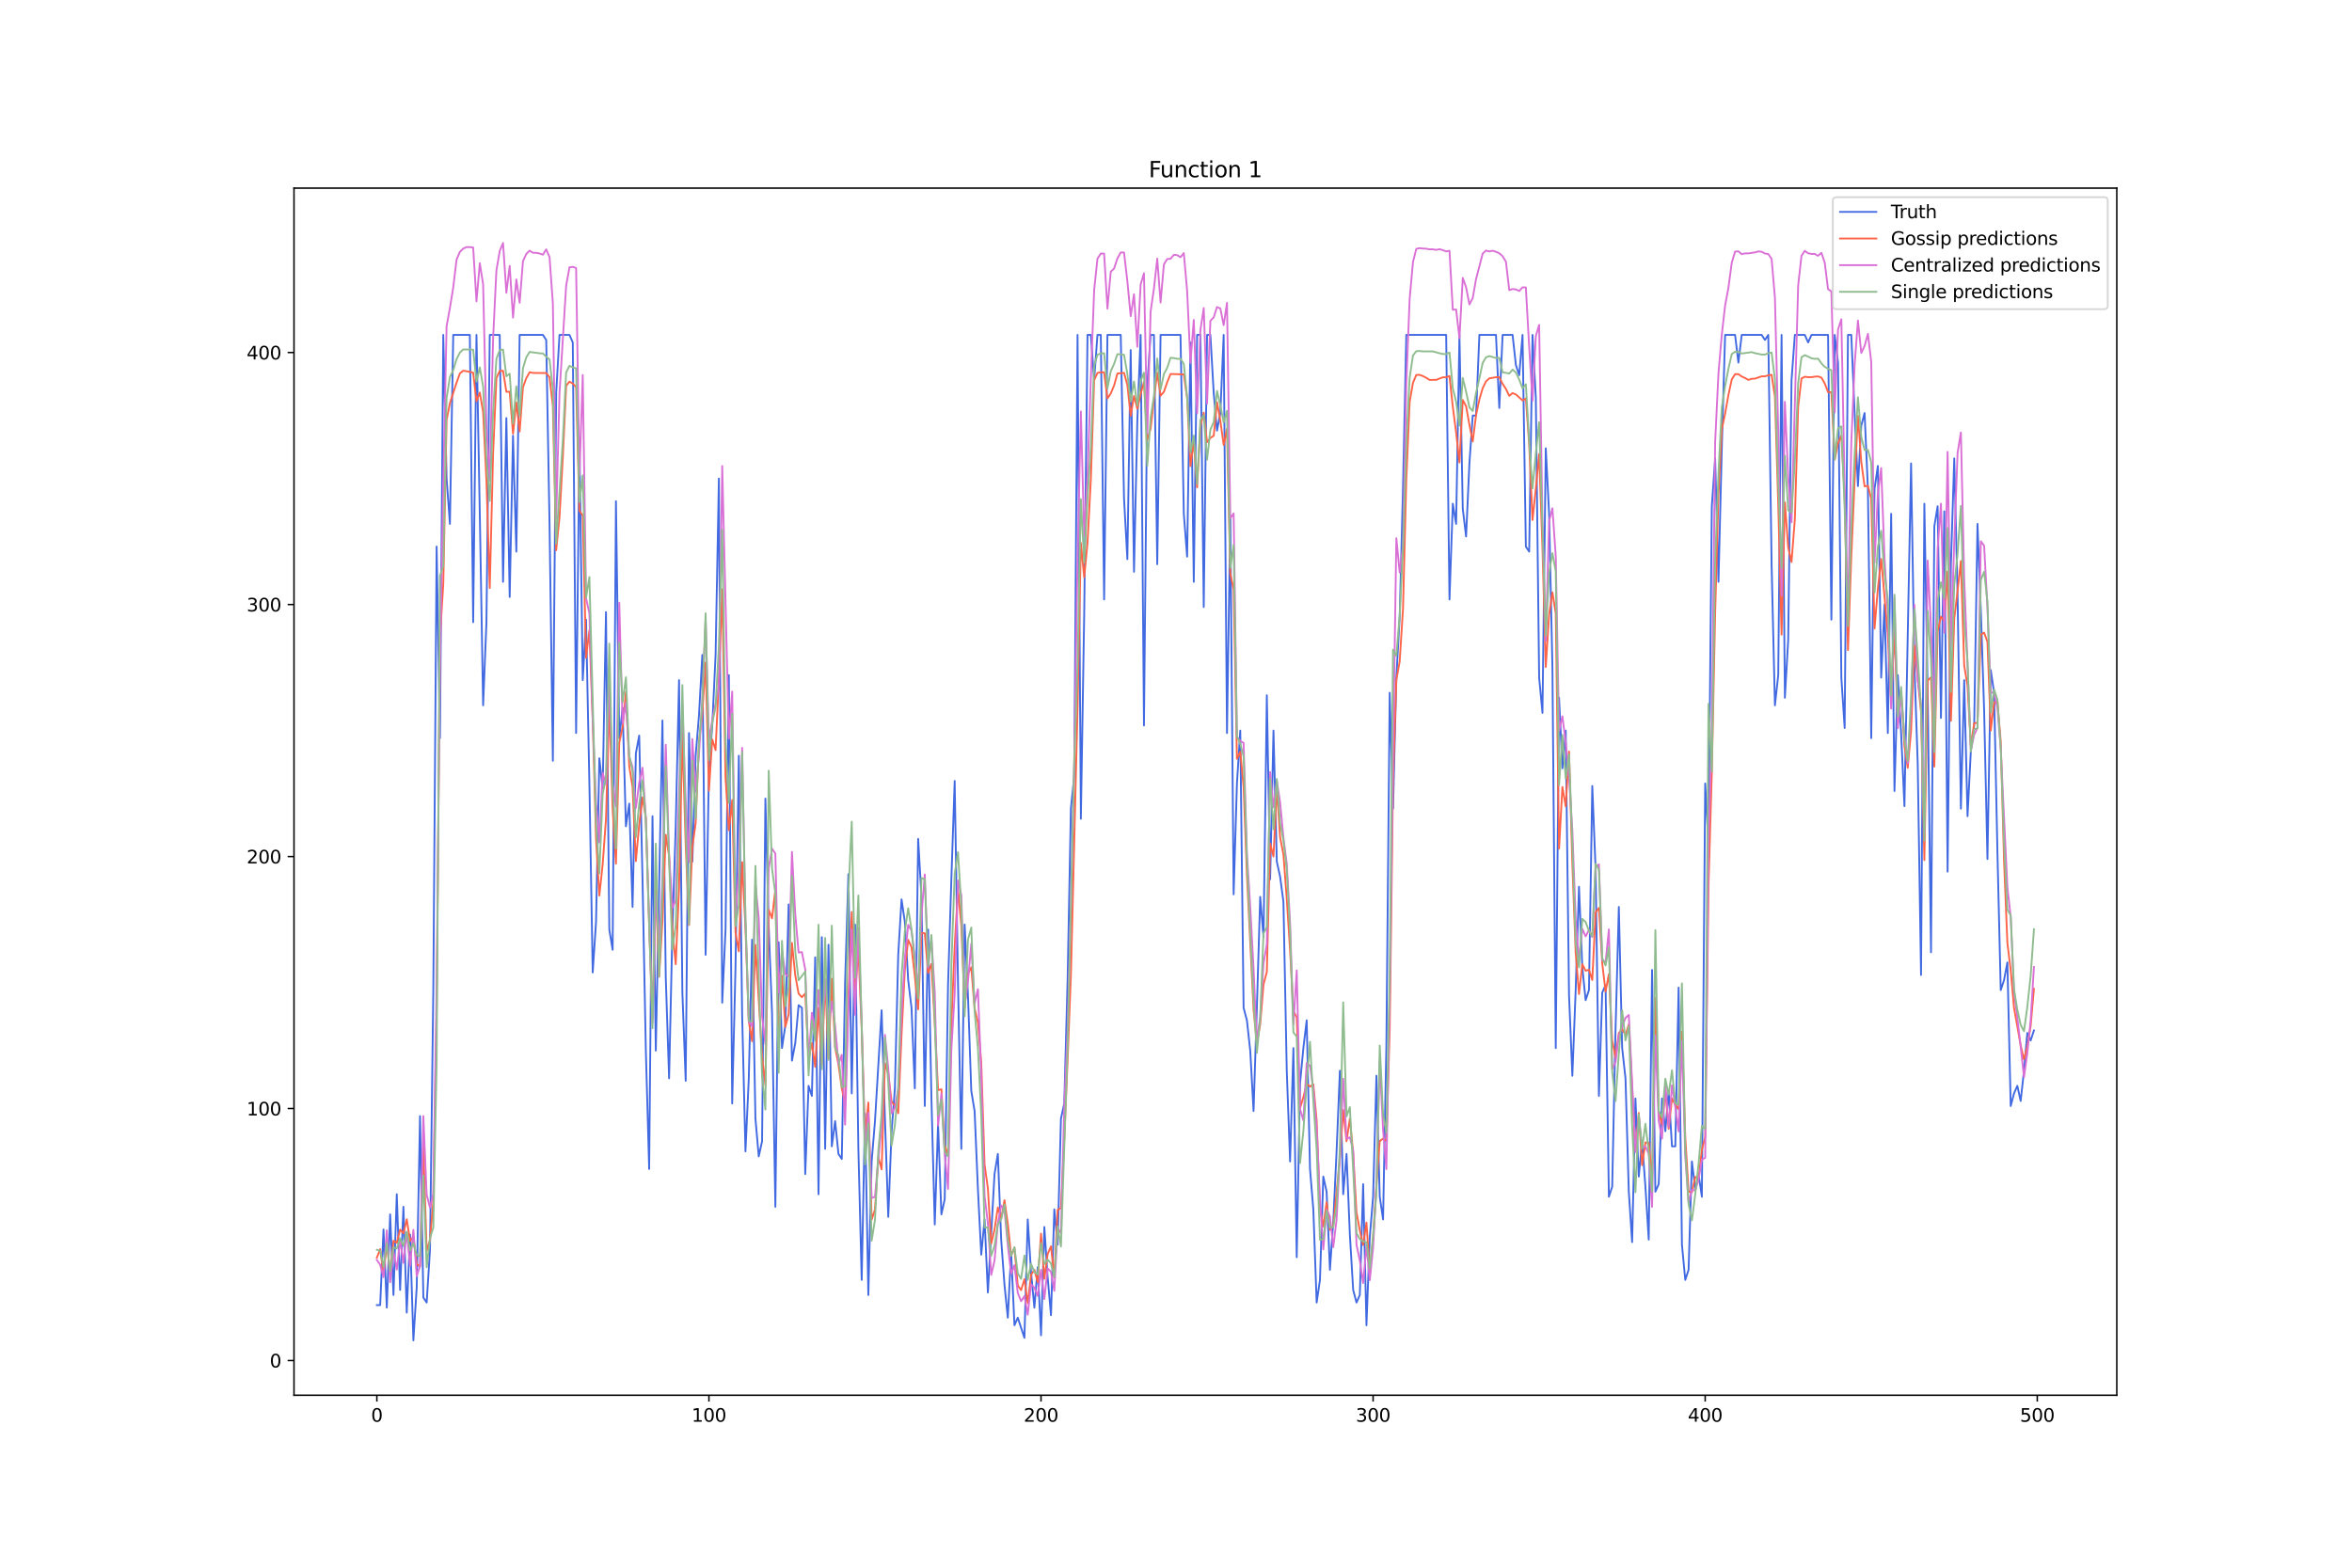 <?xml version="1.0" encoding="utf-8" standalone="no"?>
<!DOCTYPE svg PUBLIC "-//W3C//DTD SVG 1.1//EN"
  "http://www.w3.org/Graphics/SVG/1.1/DTD/svg11.dtd">
<svg xmlns:xlink="http://www.w3.org/1999/xlink" width="1296pt" height="864pt" viewBox="0 0 1296 864" xmlns="http://www.w3.org/2000/svg" version="1.1">
 <defs>
  <style type="text/css">*{stroke-linejoin: round; stroke-linecap: butt}</style>
 </defs>
 <g id="figure_1">
  <g id="patch_1">
   <path d="M 0 864 
L 1296 864 
L 1296 0 
L 0 0 
z
" style="fill: #ffffff"/>
  </g>
  <g id="axes_1">
   <g id="patch_2">
    <path d="M 162 768.96 
L 1166.4 768.96 
L 1166.4 103.68 
L 162 103.68 
z
" style="fill: #ffffff"/>
   </g>
   <g id="matplotlib.axis_1">
    <g id="xtick_1">
     <g id="line2d_1">
      <defs>
       <path id="mc945a2a52a" d="M 0 0 
L 0 3.5 
" style="stroke: #000000; stroke-width: 0.8"/>
      </defs>
      <g>
       <use xlink:href="#mc945a2a52a" x="207.655" y="768.96" style="stroke: #000000; stroke-width: 0.8"/>
      </g>
     </g>
     <g id="text_1">
      <!-- 0 -->
      <g transform="translate(204.473 783.558) scale(0.1 -0.1)">
       <defs>
        <path id="DejaVuSans-30" d="M 2034 4250 
Q 1547 4250 1301 3770 
Q 1056 3291 1056 2328 
Q 1056 1369 1301 889 
Q 1547 409 2034 409 
Q 2525 409 2770 889 
Q 3016 1369 3016 2328 
Q 3016 3291 2770 3770 
Q 2525 4250 2034 4250 
z
M 2034 4750 
Q 2819 4750 3233 4129 
Q 3647 3509 3647 2328 
Q 3647 1150 3233 529 
Q 2819 -91 2034 -91 
Q 1250 -91 836 529 
Q 422 1150 422 2328 
Q 422 3509 836 4129 
Q 1250 4750 2034 4750 
z
" transform="scale(0.016)"/>
       </defs>
       <use xlink:href="#DejaVuSans-30"/>
      </g>
     </g>
    </g>
    <g id="xtick_2">
     <g id="line2d_2">
      <g>
       <use xlink:href="#mc945a2a52a" x="390.639" y="768.96" style="stroke: #000000; stroke-width: 0.8"/>
      </g>
     </g>
     <g id="text_2">
      <!-- 100 -->
      <g transform="translate(381.095 783.558) scale(0.1 -0.1)">
       <defs>
        <path id="DejaVuSans-31" d="M 794 531 
L 1825 531 
L 1825 4091 
L 703 3866 
L 703 4441 
L 1819 4666 
L 2450 4666 
L 2450 531 
L 3481 531 
L 3481 0 
L 794 0 
L 794 531 
z
" transform="scale(0.016)"/>
       </defs>
       <use xlink:href="#DejaVuSans-31"/>
       <use xlink:href="#DejaVuSans-30" x="63.623"/>
       <use xlink:href="#DejaVuSans-30" x="127.246"/>
      </g>
     </g>
    </g>
    <g id="xtick_3">
     <g id="line2d_3">
      <g>
       <use xlink:href="#mc945a2a52a" x="573.623" y="768.96" style="stroke: #000000; stroke-width: 0.8"/>
      </g>
     </g>
     <g id="text_3">
      <!-- 200 -->
      <g transform="translate(564.079 783.558) scale(0.1 -0.1)">
       <defs>
        <path id="DejaVuSans-32" d="M 1228 531 
L 3431 531 
L 3431 0 
L 469 0 
L 469 531 
Q 828 903 1448 1529 
Q 2069 2156 2228 2338 
Q 2531 2678 2651 2914 
Q 2772 3150 2772 3378 
Q 2772 3750 2511 3984 
Q 2250 4219 1831 4219 
Q 1534 4219 1204 4116 
Q 875 4013 500 3803 
L 500 4441 
Q 881 4594 1212 4672 
Q 1544 4750 1819 4750 
Q 2544 4750 2975 4387 
Q 3406 4025 3406 3419 
Q 3406 3131 3298 2873 
Q 3191 2616 2906 2266 
Q 2828 2175 2409 1742 
Q 1991 1309 1228 531 
z
" transform="scale(0.016)"/>
       </defs>
       <use xlink:href="#DejaVuSans-32"/>
       <use xlink:href="#DejaVuSans-30" x="63.623"/>
       <use xlink:href="#DejaVuSans-30" x="127.246"/>
      </g>
     </g>
    </g>
    <g id="xtick_4">
     <g id="line2d_4">
      <g>
       <use xlink:href="#mc945a2a52a" x="756.607" y="768.96" style="stroke: #000000; stroke-width: 0.8"/>
      </g>
     </g>
     <g id="text_4">
      <!-- 300 -->
      <g transform="translate(747.063 783.558) scale(0.1 -0.1)">
       <defs>
        <path id="DejaVuSans-33" d="M 2597 2516 
Q 3050 2419 3304 2112 
Q 3559 1806 3559 1356 
Q 3559 666 3084 287 
Q 2609 -91 1734 -91 
Q 1441 -91 1130 -33 
Q 819 25 488 141 
L 488 750 
Q 750 597 1062 519 
Q 1375 441 1716 441 
Q 2309 441 2620 675 
Q 2931 909 2931 1356 
Q 2931 1769 2642 2001 
Q 2353 2234 1838 2234 
L 1294 2234 
L 1294 2753 
L 1863 2753 
Q 2328 2753 2575 2939 
Q 2822 3125 2822 3475 
Q 2822 3834 2567 4026 
Q 2313 4219 1838 4219 
Q 1578 4219 1281 4162 
Q 984 4106 628 3988 
L 628 4550 
Q 988 4650 1302 4700 
Q 1616 4750 1894 4750 
Q 2613 4750 3031 4423 
Q 3450 4097 3450 3541 
Q 3450 3153 3228 2886 
Q 3006 2619 2597 2516 
z
" transform="scale(0.016)"/>
       </defs>
       <use xlink:href="#DejaVuSans-33"/>
       <use xlink:href="#DejaVuSans-30" x="63.623"/>
       <use xlink:href="#DejaVuSans-30" x="127.246"/>
      </g>
     </g>
    </g>
    <g id="xtick_5">
     <g id="line2d_5">
      <g>
       <use xlink:href="#mc945a2a52a" x="939.591" y="768.96" style="stroke: #000000; stroke-width: 0.8"/>
      </g>
     </g>
     <g id="text_5">
      <!-- 400 -->
      <g transform="translate(930.047 783.558) scale(0.1 -0.1)">
       <defs>
        <path id="DejaVuSans-34" d="M 2419 4116 
L 825 1625 
L 2419 1625 
L 2419 4116 
z
M 2253 4666 
L 3047 4666 
L 3047 1625 
L 3713 1625 
L 3713 1100 
L 3047 1100 
L 3047 0 
L 2419 0 
L 2419 1100 
L 313 1100 
L 313 1709 
L 2253 4666 
z
" transform="scale(0.016)"/>
       </defs>
       <use xlink:href="#DejaVuSans-34"/>
       <use xlink:href="#DejaVuSans-30" x="63.623"/>
       <use xlink:href="#DejaVuSans-30" x="127.246"/>
      </g>
     </g>
    </g>
    <g id="xtick_6">
     <g id="line2d_6">
      <g>
       <use xlink:href="#mc945a2a52a" x="1122.575" y="768.96" style="stroke: #000000; stroke-width: 0.8"/>
      </g>
     </g>
     <g id="text_6">
      <!-- 500 -->
      <g transform="translate(1113.032 783.558) scale(0.1 -0.1)">
       <defs>
        <path id="DejaVuSans-35" d="M 691 4666 
L 3169 4666 
L 3169 4134 
L 1269 4134 
L 1269 2991 
Q 1406 3038 1543 3061 
Q 1681 3084 1819 3084 
Q 2600 3084 3056 2656 
Q 3513 2228 3513 1497 
Q 3513 744 3044 326 
Q 2575 -91 1722 -91 
Q 1428 -91 1123 -41 
Q 819 9 494 109 
L 494 744 
Q 775 591 1075 516 
Q 1375 441 1709 441 
Q 2250 441 2565 725 
Q 2881 1009 2881 1497 
Q 2881 1984 2565 2268 
Q 2250 2553 1709 2553 
Q 1456 2553 1204 2497 
Q 953 2441 691 2322 
L 691 4666 
z
" transform="scale(0.016)"/>
       </defs>
       <use xlink:href="#DejaVuSans-35"/>
       <use xlink:href="#DejaVuSans-30" x="63.623"/>
       <use xlink:href="#DejaVuSans-30" x="127.246"/>
      </g>
     </g>
    </g>
   </g>
   <g id="matplotlib.axis_2">
    <g id="ytick_1">
     <g id="line2d_7">
      <defs>
       <path id="m732d2628af" d="M 0 0 
L -3.5 0 
" style="stroke: #000000; stroke-width: 0.8"/>
      </defs>
      <g>
       <use xlink:href="#m732d2628af" x="162" y="749.831" style="stroke: #000000; stroke-width: 0.8"/>
      </g>
     </g>
     <g id="text_7">
      <!-- 0 -->
      <g transform="translate(148.637 753.63) scale(0.1 -0.1)">
       <use xlink:href="#DejaVuSans-30"/>
      </g>
     </g>
    </g>
    <g id="ytick_2">
     <g id="line2d_8">
      <g>
       <use xlink:href="#m732d2628af" x="162" y="610.946" style="stroke: #000000; stroke-width: 0.8"/>
      </g>
     </g>
     <g id="text_8">
      <!-- 100 -->
      <g transform="translate(135.912 614.745) scale(0.1 -0.1)">
       <use xlink:href="#DejaVuSans-31"/>
       <use xlink:href="#DejaVuSans-30" x="63.623"/>
       <use xlink:href="#DejaVuSans-30" x="127.246"/>
      </g>
     </g>
    </g>
    <g id="ytick_3">
     <g id="line2d_9">
      <g>
       <use xlink:href="#m732d2628af" x="162" y="472.062" style="stroke: #000000; stroke-width: 0.8"/>
      </g>
     </g>
     <g id="text_9">
      <!-- 200 -->
      <g transform="translate(135.912 475.861) scale(0.1 -0.1)">
       <use xlink:href="#DejaVuSans-32"/>
       <use xlink:href="#DejaVuSans-30" x="63.623"/>
       <use xlink:href="#DejaVuSans-30" x="127.246"/>
      </g>
     </g>
    </g>
    <g id="ytick_4">
     <g id="line2d_10">
      <g>
       <use xlink:href="#m732d2628af" x="162" y="333.177" style="stroke: #000000; stroke-width: 0.8"/>
      </g>
     </g>
     <g id="text_10">
      <!-- 300 -->
      <g transform="translate(135.912 336.976) scale(0.1 -0.1)">
       <use xlink:href="#DejaVuSans-33"/>
       <use xlink:href="#DejaVuSans-30" x="63.623"/>
       <use xlink:href="#DejaVuSans-30" x="127.246"/>
      </g>
     </g>
    </g>
    <g id="ytick_5">
     <g id="line2d_11">
      <g>
       <use xlink:href="#m732d2628af" x="162" y="194.293" style="stroke: #000000; stroke-width: 0.8"/>
      </g>
     </g>
     <g id="text_11">
      <!-- 400 -->
      <g transform="translate(135.912 198.092) scale(0.1 -0.1)">
       <use xlink:href="#DejaVuSans-34"/>
       <use xlink:href="#DejaVuSans-30" x="63.623"/>
       <use xlink:href="#DejaVuSans-30" x="127.246"/>
      </g>
     </g>
    </g>
   </g>
   <g id="line2d_12">
    <path d="M 207.655 719.276 
L 209.484 719.276 
L 211.314 677.611 
L 213.144 720.665 
L 214.974 669.278 
L 216.804 713.721 
L 218.634 658.167 
L 220.463 710.943 
L 222.293 665.111 
L 224.123 723.443 
L 225.953 680.388 
L 227.783 738.72 
L 229.613 709.554 
L 231.442 615.113 
L 233.272 715.11 
L 235.102 717.887 
L 236.932 688.722 
L 238.762 545.67 
L 240.592 301.234 
L 242.422 406.786 
L 244.251 184.571 
L 246.081 263.735 
L 247.911 288.734 
L 249.741 184.571 
L 258.89 184.571 
L 260.72 342.899 
L 262.55 184.571 
L 264.38 283.179 
L 266.209 388.731 
L 268.039 342.899 
L 269.869 184.571 
L 275.359 184.571 
L 277.189 320.677 
L 279.018 230.403 
L 280.848 329.011 
L 282.678 240.124 
L 284.508 304.011 
L 286.338 184.571 
L 299.147 184.571 
L 300.976 187.348 
L 302.806 288.734 
L 304.636 419.286 
L 306.466 216.514 
L 308.296 184.571 
L 313.785 184.571 
L 315.615 188.737 
L 317.445 404.008 
L 319.275 244.291 
L 321.105 374.842 
L 322.935 341.51 
L 324.764 431.785 
L 326.594 535.949 
L 328.424 508.172 
L 330.254 417.897 
L 332.084 434.563 
L 333.914 337.344 
L 335.743 512.338 
L 337.573 523.449 
L 339.403 276.234 
L 341.233 406.786 
L 343.063 390.12 
L 344.893 455.395 
L 346.723 442.896 
L 348.552 499.839 
L 350.382 415.119 
L 352.212 405.397 
L 354.042 484.561 
L 355.872 579.003 
L 357.702 644.278 
L 359.531 449.84 
L 361.361 579.003 
L 365.021 397.064 
L 366.851 538.726 
L 368.681 594.28 
L 370.51 512.338 
L 372.34 455.395 
L 374.17 374.842 
L 376 547.059 
L 377.83 595.669 
L 379.66 404.008 
L 381.489 474.839 
L 383.319 416.508 
L 385.149 394.286 
L 386.979 360.954 
L 388.809 526.227 
L 390.639 424.841 
L 392.469 399.842 
L 394.298 360.954 
L 396.128 263.735 
L 397.958 552.615 
L 399.788 512.338 
L 401.618 372.065 
L 403.448 608.169 
L 405.277 533.171 
L 407.107 416.508 
L 408.937 559.559 
L 410.767 634.557 
L 412.597 594.28 
L 414.427 517.894 
L 416.256 616.502 
L 418.086 637.334 
L 419.916 629.001 
L 421.746 440.118 
L 423.576 510.949 
L 425.406 558.17 
L 427.236 665.111 
L 429.065 519.282 
L 430.895 577.614 
L 432.725 565.114 
L 434.555 498.45 
L 436.385 584.558 
L 438.215 574.836 
L 440.044 554.004 
L 441.874 555.392 
L 443.704 647.056 
L 445.534 598.447 
L 447.364 604.002 
L 449.194 527.615 
L 451.023 658.167 
L 452.853 516.505 
L 454.683 633.168 
L 456.513 520.671 
L 458.343 631.779 
L 460.173 617.89 
L 462.003 635.945 
L 463.832 638.723 
L 465.662 541.504 
L 467.492 481.784 
L 469.322 602.613 
L 471.152 509.56 
L 472.982 633.168 
L 474.811 705.388 
L 476.641 613.724 
L 478.471 713.721 
L 480.301 640.112 
L 482.131 617.89 
L 485.79 556.781 
L 487.62 616.502 
L 489.45 670.667 
L 491.28 623.446 
L 493.11 599.835 
L 494.94 526.227 
L 496.77 495.672 
L 498.599 508.172 
L 500.429 540.115 
L 502.259 555.392 
L 504.089 599.835 
L 505.919 462.34 
L 507.749 494.283 
L 509.578 609.557 
L 511.408 512.338 
L 513.238 605.391 
L 515.068 674.833 
L 516.898 619.279 
L 518.728 669.278 
L 520.557 660.945 
L 522.387 542.893 
L 524.217 484.561 
L 526.047 430.396 
L 527.877 541.504 
L 529.707 633.168 
L 531.536 509.56 
L 533.366 548.448 
L 535.196 601.224 
L 537.026 612.335 
L 538.856 655.389 
L 540.686 691.499 
L 542.516 672.055 
L 544.345 712.332 
L 548.005 647.056 
L 549.835 635.945 
L 551.665 683.166 
L 553.495 708.165 
L 555.324 726.22 
L 557.154 690.11 
L 558.984 730.387 
L 560.814 726.22 
L 564.474 737.331 
L 566.303 672.055 
L 568.133 701.221 
L 569.963 720.665 
L 571.793 698.443 
L 573.623 735.942 
L 575.453 676.222 
L 577.283 703.999 
L 579.112 724.832 
L 580.942 666.5 
L 582.772 685.944 
L 584.602 616.502 
L 586.432 608.169 
L 588.262 540.115 
L 590.091 445.674 
L 591.921 427.619 
L 593.751 184.571 
L 595.581 451.229 
L 597.411 338.732 
L 599.241 184.571 
L 601.07 184.571 
L 602.9 209.57 
L 604.73 184.571 
L 606.56 184.571 
L 608.39 330.399 
L 610.22 184.571 
L 617.539 184.571 
L 619.369 274.846 
L 621.199 308.178 
L 623.029 192.904 
L 624.858 315.122 
L 626.688 231.791 
L 628.518 184.571 
L 630.348 399.842 
L 632.178 212.348 
L 634.008 184.571 
L 635.837 184.571 
L 637.667 310.956 
L 639.497 184.571 
L 650.476 184.571 
L 652.306 283.179 
L 654.136 306.789 
L 655.966 188.737 
L 657.796 320.677 
L 659.625 184.571 
L 661.455 184.571 
L 663.285 334.566 
L 665.115 184.571 
L 666.945 184.571 
L 668.775 216.514 
L 670.604 237.347 
L 672.434 227.625 
L 674.264 184.571 
L 676.094 404.008 
L 677.924 284.567 
L 679.754 492.894 
L 681.583 431.785 
L 683.413 402.619 
L 685.243 555.392 
L 687.073 562.337 
L 688.903 579.003 
L 690.733 612.335 
L 692.563 555.392 
L 694.392 494.283 
L 696.222 516.505 
L 698.052 383.176 
L 699.882 484.561 
L 701.712 402.619 
L 703.542 474.839 
L 705.371 483.172 
L 707.201 497.061 
L 709.031 590.114 
L 710.861 640.112 
L 712.691 577.614 
L 714.521 692.888 
L 716.35 597.058 
L 718.18 577.614 
L 720.01 562.337 
L 721.84 644.278 
L 723.67 666.5 
L 725.5 717.887 
L 727.33 705.388 
L 729.159 648.445 
L 730.989 656.778 
L 732.819 699.832 
L 734.649 673.444 
L 736.479 634.557 
L 738.309 590.114 
L 740.138 658.167 
L 741.968 635.945 
L 743.798 680.388 
L 745.628 710.943 
L 747.458 717.887 
L 749.288 713.721 
L 751.117 652.612 
L 752.947 730.387 
L 754.777 681.777 
L 756.607 659.556 
L 758.437 592.891 
L 760.267 659.556 
L 762.097 672.055 
L 763.926 576.225 
L 765.756 381.787 
L 767.586 445.674 
L 769.416 373.454 
L 771.246 340.121 
L 773.076 269.29 
L 774.905 184.571 
L 796.864 184.571 
L 798.693 330.399 
L 800.523 277.623 
L 802.353 288.734 
L 804.183 184.571 
L 806.013 280.401 
L 807.843 295.678 
L 809.672 255.402 
L 811.502 229.014 
L 813.332 229.014 
L 815.162 184.571 
L 824.311 184.571 
L 826.141 224.847 
L 827.971 184.571 
L 833.46 184.571 
L 835.29 201.237 
L 837.12 206.792 
L 838.95 184.571 
L 840.78 301.234 
L 842.61 304.011 
L 844.439 184.571 
L 846.269 219.292 
L 848.099 373.454 
L 849.929 392.897 
L 851.759 247.069 
L 853.589 283.179 
L 855.418 367.898 
L 857.248 577.614 
L 859.078 384.564 
L 860.908 423.452 
L 862.738 402.619 
L 864.568 548.448 
L 866.397 592.891 
L 868.227 545.67 
L 870.057 488.728 
L 871.887 533.171 
L 873.717 551.226 
L 875.547 545.67 
L 877.377 433.174 
L 879.206 479.006 
L 881.036 604.002 
L 882.866 547.059 
L 884.696 542.893 
L 886.526 659.556 
L 888.356 654 
L 890.185 567.892 
L 892.015 499.839 
L 893.845 577.614 
L 895.675 594.28 
L 897.505 656.778 
L 899.335 684.555 
L 901.164 605.391 
L 902.994 648.445 
L 904.824 629.001 
L 906.654 654 
L 908.484 683.166 
L 910.314 534.56 
L 912.144 656.778 
L 913.973 652.612 
L 915.803 605.391 
L 917.633 623.446 
L 919.463 601.224 
L 921.293 631.779 
L 923.123 631.779 
L 924.952 544.282 
L 926.782 685.944 
L 928.612 705.388 
L 930.442 699.832 
L 932.272 640.112 
L 934.102 655.389 
L 935.931 647.056 
L 937.761 659.556 
L 939.591 431.785 
L 941.421 465.117 
L 943.251 279.012 
L 945.081 252.624 
L 946.911 320.677 
L 948.74 247.069 
L 950.57 184.571 
L 956.06 184.571 
L 957.89 199.848 
L 959.719 184.571 
L 970.698 184.571 
L 972.528 187.348 
L 974.358 184.571 
L 976.188 310.956 
L 978.018 388.731 
L 979.848 372.065 
L 981.678 184.571 
L 983.507 384.564 
L 985.337 352.621 
L 987.167 209.57 
L 988.997 184.571 
L 994.486 184.571 
L 996.316 188.737 
L 998.146 184.571 
L 1007.295 184.571 
L 1009.125 341.51 
L 1010.955 184.571 
L 1012.785 199.848 
L 1014.615 373.454 
L 1016.444 401.231 
L 1018.274 184.571 
L 1020.104 184.571 
L 1021.934 227.625 
L 1023.764 267.901 
L 1025.594 234.569 
L 1027.424 227.625 
L 1029.253 269.29 
L 1031.083 406.786 
L 1032.913 269.29 
L 1034.743 256.791 
L 1036.573 373.454 
L 1038.403 333.177 
L 1040.232 404.008 
L 1042.062 283.179 
L 1043.892 435.952 
L 1045.722 372.065 
L 1047.552 404.008 
L 1049.382 444.285 
L 1053.041 255.402 
L 1054.871 366.509 
L 1056.701 420.674 
L 1058.531 537.337 
L 1060.361 277.623 
L 1062.191 381.787 
L 1064.02 524.838 
L 1065.85 290.123 
L 1067.68 279.012 
L 1069.51 395.675 
L 1071.34 281.79 
L 1073.17 480.395 
L 1074.999 310.956 
L 1076.829 252.624 
L 1078.659 327.622 
L 1080.489 445.674 
L 1082.319 374.842 
L 1084.149 449.84 
L 1085.978 413.73 
L 1087.808 399.842 
L 1089.638 288.734 
L 1091.468 335.955 
L 1093.298 391.509 
L 1095.128 473.45 
L 1096.958 369.287 
L 1098.787 381.787 
L 1100.617 469.284 
L 1102.447 545.67 
L 1104.277 540.115 
L 1106.107 530.393 
L 1107.937 609.557 
L 1109.766 602.613 
L 1111.596 598.447 
L 1113.426 606.78 
L 1115.256 590.114 
L 1117.086 569.281 
L 1118.916 573.447 
L 1120.745 567.892 
L 1120.745 567.892 
" clip-path="url(#p8c76dcd00d)" style="fill: none; stroke: #4169e1; stroke-linecap: square"/>
   </g>
   <g id="line2d_13">
    <path d="M 207.655 693.16 
L 209.484 688.42 
L 211.314 702.518 
L 213.144 685.65 
L 214.974 701.758 
L 216.804 683.784 
L 218.634 685.02 
L 220.463 677.652 
L 222.293 679.706 
L 224.123 671.963 
L 225.953 683.929 
L 227.783 681.638 
L 229.613 696.773 
L 231.442 698.015 
L 233.272 631.647 
L 235.102 689.306 
L 236.932 683.468 
L 238.762 661.982 
L 240.592 556.253 
L 242.422 351.633 
L 244.251 321.976 
L 246.081 231.536 
L 247.911 222.205 
L 251.571 210.92 
L 253.401 205.811 
L 255.23 204.323 
L 257.06 204.596 
L 260.72 205.387 
L 262.55 221.125 
L 264.38 216.354 
L 266.209 227.073 
L 268.039 264.884 
L 269.869 324.073 
L 271.699 250.09 
L 273.529 208.424 
L 275.359 204.378 
L 277.189 204.348 
L 279.018 215.932 
L 280.848 215.879 
L 282.678 239.006 
L 284.508 221.775 
L 286.338 237.803 
L 288.168 213.428 
L 289.997 208.387 
L 291.827 205.157 
L 293.657 205.523 
L 300.976 205.597 
L 302.806 207.898 
L 304.636 223.711 
L 306.466 303.255 
L 308.296 285.003 
L 310.126 252.027 
L 311.956 212.642 
L 313.785 210.314 
L 315.615 211.407 
L 317.445 213.316 
L 319.275 281.413 
L 321.105 284.184 
L 322.935 362.539 
L 324.764 347.46 
L 326.594 396.507 
L 328.424 462.213 
L 330.254 493.603 
L 332.084 476.384 
L 333.914 451.217 
L 335.743 387.113 
L 337.573 445.784 
L 339.403 475.988 
L 341.233 409.236 
L 343.063 400.814 
L 344.893 381.278 
L 346.723 422.287 
L 348.552 433.719 
L 350.382 474.603 
L 352.212 454.384 
L 354.042 439.47 
L 355.872 450.806 
L 357.702 510.416 
L 359.531 561.228 
L 361.361 488.427 
L 363.191 538.346 
L 365.021 507.37 
L 366.851 460.066 
L 368.681 471.72 
L 370.51 512.415 
L 372.34 531.411 
L 374.17 489.24 
L 376 404.045 
L 377.83 465.703 
L 379.66 509.838 
L 381.489 466.778 
L 383.319 453.735 
L 385.149 408.964 
L 386.979 393.598 
L 388.809 365.069 
L 390.639 435.723 
L 392.469 407.503 
L 394.298 413.394 
L 396.128 373.437 
L 397.958 324.811 
L 399.788 428.725 
L 401.618 457.584 
L 403.448 440.921 
L 405.277 514.081 
L 407.107 524.311 
L 408.937 475.157 
L 410.767 511.221 
L 412.597 563.043 
L 414.427 573.855 
L 416.256 520.719 
L 419.916 581.959 
L 421.746 598.182 
L 423.576 501.353 
L 425.406 506.12 
L 427.236 490.233 
L 429.065 577.624 
L 430.895 537.825 
L 432.725 565.955 
L 434.555 558.996 
L 436.385 519.667 
L 438.215 537.606 
L 440.044 547.613 
L 441.874 549.605 
L 443.704 547.547 
L 445.534 583.588 
L 447.364 574.902 
L 449.194 587.99 
L 451.023 555.451 
L 452.853 586.705 
L 454.683 540.1 
L 456.513 583.536 
L 458.343 539.407 
L 460.173 577.306 
L 462.003 586.694 
L 463.832 599.807 
L 465.662 608.389 
L 467.492 549.516 
L 469.322 502.67 
L 471.152 547.807 
L 472.982 523.371 
L 474.811 567.073 
L 476.641 625.826 
L 478.471 607.628 
L 480.301 672.203 
L 482.131 666.59 
L 483.961 637.746 
L 485.79 644.485 
L 487.62 585.961 
L 489.45 591.852 
L 491.28 607.192 
L 493.11 609.393 
L 494.94 613.56 
L 496.77 570.247 
L 498.599 534.194 
L 500.429 517.97 
L 502.259 522.011 
L 504.089 538.004 
L 505.919 556.279 
L 507.749 514.137 
L 509.578 514.336 
L 511.408 536.262 
L 513.238 531.222 
L 515.068 564.007 
L 516.898 600.795 
L 518.728 600.335 
L 520.557 631.026 
L 522.387 637.001 
L 524.217 564.629 
L 526.047 521.376 
L 527.877 489.894 
L 529.707 510.354 
L 531.536 555.404 
L 533.366 536.494 
L 535.196 533.143 
L 537.026 555.743 
L 538.856 563.453 
L 540.686 585.663 
L 542.516 641.786 
L 544.345 654.957 
L 546.175 685.473 
L 548.005 677.668 
L 549.835 665.431 
L 551.665 671.556 
L 553.495 661.492 
L 555.324 674.581 
L 557.154 691.97 
L 558.984 687.787 
L 560.814 708.475 
L 562.644 711.038 
L 564.474 704.992 
L 566.303 718.23 
L 568.133 702.605 
L 569.963 699.831 
L 571.793 706.646 
L 573.623 679.916 
L 575.453 704.793 
L 577.283 691.123 
L 579.112 686.871 
L 580.942 704.105 
L 582.772 666.826 
L 584.602 665.738 
L 586.432 627.829 
L 588.262 584.468 
L 590.091 537.086 
L 593.751 390.415 
L 595.581 299.25 
L 597.411 318.224 
L 599.241 299.211 
L 601.07 264.292 
L 602.9 209.587 
L 604.73 205.53 
L 606.56 205.169 
L 608.39 205.21 
L 610.22 219.597 
L 612.05 216.844 
L 613.879 212.473 
L 615.709 205.858 
L 619.369 205.477 
L 621.199 212.175 
L 623.029 229.203 
L 624.858 218.233 
L 626.688 225.282 
L 628.518 217.244 
L 630.348 210.466 
L 632.178 242.441 
L 634.008 236.381 
L 635.837 219.985 
L 637.667 205.412 
L 639.497 218.092 
L 641.327 215.966 
L 643.157 210.673 
L 644.987 206.118 
L 650.476 206.271 
L 652.306 206.32 
L 654.136 219.345 
L 655.966 256.896 
L 657.796 243.271 
L 659.625 268.606 
L 661.455 234.966 
L 663.285 227.423 
L 665.115 243.723 
L 666.945 241.366 
L 668.775 240.176 
L 670.604 221.685 
L 672.434 231.77 
L 674.264 245.228 
L 676.094 236.325 
L 677.924 316.145 
L 679.754 324.853 
L 681.583 418.23 
L 683.413 414.335 
L 685.243 433.612 
L 687.073 482.011 
L 690.733 556.309 
L 692.563 574.95 
L 694.392 564.562 
L 696.222 542.559 
L 698.052 535.635 
L 699.882 464.893 
L 701.712 472.047 
L 703.542 434.12 
L 705.371 461.573 
L 707.201 470.904 
L 709.031 495.362 
L 710.861 523.808 
L 712.691 557.461 
L 714.521 560.564 
L 716.35 610.759 
L 718.18 604.693 
L 720.01 597.312 
L 721.84 598.855 
L 723.67 597.608 
L 725.5 617.496 
L 727.33 665.956 
L 729.159 675.946 
L 730.989 662.562 
L 732.819 677.84 
L 734.649 675.6 
L 738.309 638.392 
L 740.138 611.797 
L 741.968 629.006 
L 743.798 616.619 
L 745.628 635.586 
L 747.458 668.147 
L 749.288 678.16 
L 751.117 686.182 
L 752.947 673.787 
L 754.777 701.511 
L 756.607 681.995 
L 758.437 652.679 
L 760.267 628.885 
L 762.097 627.552 
L 763.926 628.786 
L 765.756 566.97 
L 767.586 430.482 
L 769.416 374.739 
L 771.246 364.553 
L 773.076 335.65 
L 774.905 264.064 
L 776.735 221.613 
L 778.565 210.978 
L 780.395 206.641 
L 782.225 206.606 
L 784.055 207.269 
L 785.884 208.218 
L 787.714 209.39 
L 791.374 209.338 
L 795.034 207.937 
L 796.864 207.926 
L 798.693 207.216 
L 800.523 224.133 
L 802.353 238.447 
L 804.183 254.893 
L 806.013 220.448 
L 807.843 223.869 
L 809.672 234.092 
L 811.502 243.335 
L 813.332 228.849 
L 815.162 220.17 
L 816.992 213.919 
L 818.822 210.194 
L 820.651 208.508 
L 824.311 207.897 
L 826.141 207.887 
L 827.971 211.568 
L 829.801 214.364 
L 831.63 218.158 
L 833.46 216.637 
L 835.29 217.385 
L 838.95 220.689 
L 840.78 219.618 
L 842.61 244.882 
L 844.439 286.599 
L 846.269 269.352 
L 848.099 250.235 
L 849.929 302.394 
L 851.759 367.608 
L 853.589 338.725 
L 855.418 326.448 
L 857.248 338.062 
L 859.078 467.717 
L 860.908 433.74 
L 862.738 444.478 
L 864.568 414.193 
L 866.397 476.071 
L 868.227 525.063 
L 870.057 547.862 
L 871.887 531.404 
L 873.717 535.008 
L 875.547 534.422 
L 877.377 540.113 
L 879.206 502.839 
L 881.036 500.377 
L 882.866 530.95 
L 884.696 546.495 
L 886.526 536.905 
L 888.356 573.325 
L 890.185 582.938 
L 892.015 569.311 
L 893.845 567.163 
L 895.675 570.47 
L 897.505 564.593 
L 901.164 634.077 
L 902.994 613.391 
L 904.824 642.158 
L 906.654 629.647 
L 908.484 629.782 
L 910.314 650.439 
L 912.144 550.029 
L 913.973 612.612 
L 915.803 619.806 
L 917.633 601.034 
L 919.463 622.097 
L 921.293 605.406 
L 923.123 608.965 
L 924.952 611.262 
L 926.782 568.57 
L 928.612 626.472 
L 930.442 656.737 
L 932.272 657.151 
L 934.102 648.614 
L 935.931 649.174 
L 937.761 633.682 
L 939.591 626.722 
L 941.421 488.16 
L 943.251 425.239 
L 945.081 337.814 
L 946.911 272.57 
L 948.74 236.595 
L 950.57 227.966 
L 952.4 217.692 
L 954.23 209.121 
L 956.06 206.204 
L 957.89 206.184 
L 959.719 207.502 
L 961.549 208.325 
L 963.379 209.387 
L 965.209 208.753 
L 967.039 208.669 
L 970.698 207.403 
L 972.528 207.395 
L 974.358 206.844 
L 976.188 206.531 
L 978.018 218.473 
L 979.848 277.787 
L 981.678 349.765 
L 983.507 276.875 
L 985.337 301.772 
L 987.167 309.746 
L 988.997 286.307 
L 990.827 224.032 
L 992.657 208.561 
L 994.486 207.624 
L 996.316 207.866 
L 998.146 207.872 
L 999.976 207.578 
L 1001.806 207.475 
L 1003.636 208.111 
L 1005.465 211.327 
L 1007.295 216.096 
L 1009.125 216.166 
L 1010.955 253.276 
L 1012.785 244.298 
L 1014.615 240.145 
L 1016.444 273.087 
L 1018.274 358.28 
L 1020.104 306.517 
L 1021.934 264.838 
L 1023.764 229.112 
L 1025.594 254.487 
L 1027.424 268.046 
L 1029.253 267.727 
L 1031.083 274.705 
L 1032.913 346.376 
L 1034.743 324.428 
L 1036.573 308.014 
L 1040.232 349.668 
L 1042.062 387.358 
L 1043.892 347.309 
L 1045.722 398.007 
L 1047.552 380.828 
L 1049.382 410.986 
L 1051.211 423.159 
L 1053.041 402.819 
L 1054.871 355.806 
L 1058.531 392.352 
L 1060.361 474.008 
L 1062.191 375.018 
L 1064.02 373.277 
L 1065.85 422.476 
L 1067.68 348.003 
L 1069.51 339.851 
L 1071.34 342.123 
L 1073.17 314.905 
L 1074.999 397.248 
L 1076.829 340.906 
L 1078.659 325.736 
L 1080.489 309.216 
L 1082.319 366.882 
L 1084.149 377.93 
L 1085.978 411.411 
L 1087.808 398.589 
L 1089.638 398.323 
L 1091.468 349.785 
L 1093.298 348.647 
L 1095.128 353.692 
L 1096.958 402.61 
L 1098.787 387.068 
L 1100.617 386.664 
L 1102.447 408.573 
L 1104.277 474.695 
L 1106.107 519.679 
L 1107.937 534.659 
L 1109.766 555.485 
L 1113.426 576.124 
L 1115.256 583.866 
L 1117.086 576.652 
L 1118.916 565.555 
L 1120.745 544.959 
L 1120.745 544.959 
" clip-path="url(#p8c76dcd00d)" style="fill: none; stroke: #ff6347; stroke-linecap: square"/>
   </g>
   <g id="line2d_14">
    <path d="M 207.655 694.373 
L 209.484 697.052 
L 211.314 703.89 
L 213.144 678.081 
L 214.974 706.677 
L 216.804 689.688 
L 218.634 699.733 
L 220.463 683.361 
L 222.293 696.006 
L 224.123 679.026 
L 225.953 697.682 
L 227.783 677.791 
L 229.613 703.264 
L 231.442 697.766 
L 233.272 615.094 
L 235.102 658.429 
L 236.932 665.616 
L 238.762 657.928 
L 240.592 543.979 
L 242.422 368.307 
L 244.251 266.669 
L 246.081 179.848 
L 247.911 169.711 
L 249.741 158.442 
L 251.571 143.066 
L 253.401 138.845 
L 255.23 137.027 
L 257.06 136.174 
L 258.89 136.207 
L 260.72 136.381 
L 262.55 166.087 
L 264.38 145.048 
L 266.209 156.682 
L 268.039 235.376 
L 269.869 264.816 
L 271.699 186.736 
L 273.529 149.101 
L 275.359 138.304 
L 277.189 133.92 
L 279.018 161.367 
L 280.848 146.536 
L 282.678 175.055 
L 284.508 153.988 
L 286.338 166.855 
L 288.168 143.911 
L 289.997 139.962 
L 291.827 138.146 
L 293.657 139.3 
L 295.487 139.317 
L 297.317 139.718 
L 299.147 140.378 
L 300.976 137.421 
L 302.806 141.697 
L 304.636 167.157 
L 306.466 285.659 
L 308.296 216.739 
L 311.956 157.474 
L 313.785 147.312 
L 315.615 147.07 
L 317.445 147.724 
L 319.275 262.047 
L 321.105 206.663 
L 322.935 329.719 
L 324.764 337.993 
L 326.594 397.029 
L 328.424 442.273 
L 330.254 464.288 
L 332.084 425.97 
L 333.914 432.289 
L 335.743 374.448 
L 337.573 431.942 
L 339.403 444.495 
L 341.233 332.161 
L 343.063 398.558 
L 344.893 387.316 
L 346.723 417.183 
L 348.552 422.81 
L 350.382 445.294 
L 352.212 431.445 
L 354.042 423.107 
L 355.872 450.808 
L 359.531 563.49 
L 361.361 493.303 
L 363.191 520.733 
L 365.021 485.245 
L 366.851 410.443 
L 368.681 471.017 
L 370.51 500.231 
L 372.34 496.215 
L 374.17 436.765 
L 376 388.217 
L 377.83 441.69 
L 379.66 475.138 
L 381.489 407.341 
L 383.319 436.239 
L 385.149 415.971 
L 386.979 385.451 
L 388.809 341.574 
L 390.639 408.286 
L 392.469 396.601 
L 394.298 387.805 
L 396.128 378.453 
L 397.958 256.848 
L 401.618 407.195 
L 403.448 381.143 
L 405.277 506.088 
L 407.107 479.206 
L 408.937 412.15 
L 410.767 507.093 
L 412.597 563.212 
L 414.427 565.528 
L 416.256 487.208 
L 418.086 506.016 
L 419.916 560.157 
L 421.746 575.567 
L 423.576 478.326 
L 425.406 467.737 
L 427.236 470.425 
L 429.065 547.023 
L 430.895 523.683 
L 432.725 536.832 
L 434.555 538.245 
L 436.385 469.517 
L 438.215 504.033 
L 440.044 524.958 
L 441.874 524.746 
L 443.704 534.337 
L 445.534 585.248 
L 447.364 558.148 
L 449.194 568.225 
L 451.023 545.62 
L 452.853 575.643 
L 454.683 539.349 
L 456.513 566.224 
L 458.343 552.093 
L 460.173 565.264 
L 462.003 586.602 
L 463.832 581.366 
L 465.662 619.828 
L 467.492 555.476 
L 469.322 512.218 
L 471.152 559.293 
L 472.982 511.412 
L 474.811 563.914 
L 476.641 632.942 
L 478.471 613.3 
L 480.301 660.291 
L 482.131 659.548 
L 483.961 639.196 
L 485.79 620.425 
L 487.62 570.341 
L 489.45 588.872 
L 491.28 613.607 
L 493.11 610.477 
L 494.94 599.999 
L 496.77 558.583 
L 498.599 528.131 
L 500.429 509.689 
L 502.259 512.925 
L 504.089 527.348 
L 505.919 544.926 
L 507.749 504.654 
L 509.578 481.949 
L 511.408 533.297 
L 513.238 517.357 
L 515.068 546.729 
L 516.898 620.371 
L 518.728 602.737 
L 520.557 636.319 
L 522.387 655.262 
L 524.217 578.208 
L 526.047 547.816 
L 527.877 485.257 
L 529.707 493.443 
L 531.536 553.776 
L 533.366 540.843 
L 535.196 520.107 
L 537.026 553.046 
L 538.856 545.179 
L 540.686 592.651 
L 542.516 659.188 
L 544.345 674.116 
L 546.175 702.627 
L 548.005 694.707 
L 549.835 674.274 
L 551.665 664.349 
L 553.495 666.964 
L 555.324 686.219 
L 557.154 702.051 
L 558.984 697.286 
L 560.814 712.55 
L 562.644 717.153 
L 564.474 714.294 
L 566.303 724.588 
L 568.133 707.857 
L 569.963 709.679 
L 571.793 714.202 
L 573.623 699.83 
L 575.453 715.933 
L 577.283 699.063 
L 579.112 700.977 
L 580.942 711.403 
L 582.772 676.714 
L 584.602 679.609 
L 586.432 610.09 
L 588.262 567.576 
L 590.091 499.91 
L 591.921 419.35 
L 593.751 308.693 
L 595.581 226.725 
L 597.411 295.285 
L 599.241 261.798 
L 601.07 208.649 
L 602.9 159.871 
L 604.73 142.566 
L 606.56 139.743 
L 608.39 139.754 
L 610.22 170.09 
L 612.05 149.743 
L 613.879 148.009 
L 615.709 142.435 
L 617.539 139.127 
L 619.369 139.187 
L 621.199 154.952 
L 623.029 174.25 
L 624.858 162.144 
L 626.688 191.126 
L 628.518 156.825 
L 630.348 150.583 
L 632.178 239.02 
L 634.008 171.655 
L 635.837 159.097 
L 637.667 142.511 
L 639.497 166.765 
L 641.327 145.724 
L 643.157 142.748 
L 644.987 142.607 
L 646.817 140.436 
L 648.646 140.608 
L 650.476 141.746 
L 652.306 139.48 
L 654.136 160.295 
L 655.966 200.036 
L 657.796 176.313 
L 659.625 227.778 
L 661.455 181.867 
L 663.285 169.767 
L 665.115 222.449 
L 666.945 176.81 
L 668.775 174.916 
L 670.604 169.209 
L 672.434 170.019 
L 674.264 179.216 
L 676.094 166.91 
L 677.924 285.684 
L 679.754 282.973 
L 681.583 406.134 
L 683.413 408.435 
L 685.243 409.429 
L 687.073 470.153 
L 688.903 499.803 
L 690.733 533.877 
L 692.563 573.929 
L 694.392 560.405 
L 696.222 530.834 
L 698.052 520.446 
L 699.882 425.479 
L 701.712 444.899 
L 703.542 430.292 
L 705.371 442.322 
L 707.201 461.686 
L 709.031 476.093 
L 710.861 508.658 
L 712.691 564.547 
L 714.521 534.82 
L 716.35 611.274 
L 718.18 617.439 
L 720.01 585.825 
L 721.84 587.41 
L 723.67 599.964 
L 725.5 621.393 
L 727.33 661.334 
L 729.159 688.553 
L 730.989 666.638 
L 732.819 670.403 
L 734.649 687.359 
L 736.479 672.212 
L 738.309 637.31 
L 740.138 594.535 
L 741.968 627.654 
L 743.798 626.781 
L 745.628 634.021 
L 747.458 686.009 
L 749.288 694.698 
L 751.117 707.119 
L 752.947 686.458 
L 754.777 705.561 
L 756.607 687.698 
L 758.437 653.417 
L 760.267 584.721 
L 762.097 622.671 
L 763.926 644.323 
L 765.756 548.077 
L 767.586 417.53 
L 769.416 296.606 
L 771.246 315.5 
L 773.076 300.921 
L 774.905 211.292 
L 776.735 164.852 
L 778.565 144.463 
L 780.395 137.174 
L 782.225 136.733 
L 784.055 136.986 
L 785.884 137.074 
L 787.714 137.403 
L 789.544 137.4 
L 791.374 137.712 
L 793.204 137.34 
L 795.034 137.839 
L 796.864 138.583 
L 798.693 138.163 
L 800.523 170.712 
L 802.353 170.561 
L 804.183 186.388 
L 806.013 153.17 
L 807.843 158.324 
L 809.672 167.795 
L 811.502 164.267 
L 813.332 153.826 
L 816.992 139.773 
L 818.822 138.078 
L 820.651 138.593 
L 822.481 138.157 
L 824.311 138.774 
L 826.141 139.582 
L 827.971 141.197 
L 829.801 144.259 
L 831.63 159.914 
L 833.46 159.295 
L 835.29 159.498 
L 837.12 160.373 
L 838.95 158.363 
L 840.78 158.402 
L 842.61 191.314 
L 844.439 220.849 
L 846.269 185.245 
L 848.099 179.06 
L 849.929 287.134 
L 851.759 353.109 
L 853.589 287.203 
L 855.418 280.121 
L 857.248 306.529 
L 859.078 402.884 
L 860.908 394.75 
L 862.738 409.279 
L 864.568 428.111 
L 866.397 457.544 
L 868.227 506.64 
L 870.057 529.727 
L 871.887 511.912 
L 873.717 516.093 
L 875.547 512.514 
L 877.377 516.434 
L 879.206 477.495 
L 881.036 476.416 
L 882.866 529.101 
L 884.696 530.444 
L 886.526 512.209 
L 888.356 589.19 
L 890.185 585.534 
L 892.015 570.577 
L 895.675 560.977 
L 897.505 559.362 
L 901.164 634.954 
L 902.994 615.209 
L 904.824 632.398 
L 906.654 631.866 
L 908.484 635.932 
L 910.314 665.128 
L 912.144 570.653 
L 913.973 617.693 
L 915.803 627.549 
L 917.633 597.102 
L 919.463 621.191 
L 921.293 598.097 
L 923.123 610.14 
L 924.952 623.585 
L 926.782 573.624 
L 928.612 637.294 
L 930.442 662.839 
L 932.272 655.728 
L 934.102 656.073 
L 935.931 650.276 
L 937.761 639.091 
L 939.591 638.111 
L 941.421 463.584 
L 943.251 403.415 
L 945.081 243.518 
L 946.911 205.705 
L 948.74 184.453 
L 950.57 168.417 
L 952.4 158.56 
L 954.23 144.822 
L 956.06 138.653 
L 957.89 138.512 
L 959.719 140.088 
L 961.549 139.619 
L 963.379 139.657 
L 967.039 139.091 
L 968.869 138.56 
L 970.698 138.731 
L 972.528 139.725 
L 974.358 139.978 
L 976.188 142.69 
L 978.018 164.066 
L 979.848 237.821 
L 981.678 328.124 
L 983.507 221.407 
L 985.337 262.941 
L 987.167 287.854 
L 990.827 157.323 
L 992.657 140.955 
L 994.486 138.232 
L 996.316 139.59 
L 998.146 139.94 
L 999.976 139.964 
L 1001.806 140.969 
L 1003.636 139.337 
L 1005.465 144.716 
L 1007.295 159.365 
L 1009.125 160.574 
L 1010.955 227.285 
L 1012.785 181.643 
L 1014.615 175.956 
L 1016.444 268.722 
L 1018.274 339.278 
L 1020.104 244.032 
L 1021.934 201.119 
L 1023.764 176.657 
L 1025.594 194.545 
L 1027.424 190.676 
L 1029.253 183.972 
L 1031.083 199.333 
L 1032.913 310.135 
L 1034.743 272.091 
L 1036.573 257.958 
L 1038.403 307.308 
L 1040.232 338.161 
L 1042.062 390.509 
L 1043.892 329.326 
L 1045.722 401.378 
L 1047.552 383.057 
L 1049.382 405.145 
L 1051.211 420.792 
L 1053.041 390.239 
L 1054.871 333.324 
L 1056.701 374.945 
L 1058.531 388.122 
L 1060.361 458.91 
L 1062.191 308.957 
L 1064.02 346.087 
L 1065.85 395.954 
L 1067.68 302.612 
L 1069.51 277.604 
L 1071.34 348.648 
L 1073.17 249.036 
L 1074.999 356.04 
L 1076.829 298.725 
L 1078.659 249.659 
L 1080.489 238.329 
L 1082.319 319.099 
L 1085.978 413.546 
L 1087.808 404.965 
L 1089.638 401.073 
L 1091.468 298.285 
L 1093.298 300.78 
L 1095.128 334.876 
L 1096.958 381.448 
L 1098.787 381.98 
L 1100.617 390.285 
L 1102.447 412.658 
L 1106.107 489.006 
L 1107.937 505.279 
L 1109.766 546.593 
L 1111.596 560.941 
L 1113.426 576.773 
L 1115.256 593.646 
L 1117.086 580.588 
L 1118.916 562.511 
L 1120.745 532.931 
L 1120.745 532.931 
" clip-path="url(#p8c76dcd00d)" style="fill: none; stroke: #da70d6; stroke-linecap: square"/>
   </g>
   <g id="line2d_15">
    <path d="M 207.655 688.789 
L 209.484 689.299 
L 211.314 698.237 
L 213.144 685.092 
L 214.974 700.549 
L 216.804 687.474 
L 218.634 688.07 
L 220.463 682.441 
L 222.293 686.564 
L 224.123 678.826 
L 225.953 689.247 
L 227.783 685.108 
L 229.613 691.647 
L 231.442 692.44 
L 233.272 647.846 
L 235.102 698.433 
L 236.932 682.38 
L 238.762 676.571 
L 240.592 585.25 
L 242.422 317.337 
L 244.251 311.82 
L 246.081 219.458 
L 247.911 207.763 
L 249.741 204.036 
L 251.571 197.928 
L 253.401 194.332 
L 255.23 192.583 
L 260.72 192.686 
L 262.55 210.37 
L 264.38 202.487 
L 266.209 213.033 
L 268.039 252.768 
L 269.869 276.051 
L 271.699 227.024 
L 273.529 197.815 
L 275.359 193.004 
L 277.189 192.608 
L 279.018 207.342 
L 280.848 205.96 
L 282.678 233.476 
L 284.508 212.924 
L 286.338 228.992 
L 288.168 202.934 
L 289.997 196.913 
L 291.827 193.962 
L 297.317 194.708 
L 299.147 194.794 
L 300.976 196.591 
L 302.806 198.143 
L 304.636 214.307 
L 306.466 299.566 
L 310.126 242.571 
L 311.956 205.253 
L 313.785 201.628 
L 315.615 202.449 
L 317.445 203.021 
L 319.275 276.761 
L 321.105 262.007 
L 322.935 329.434 
L 324.764 318.018 
L 328.424 453.908 
L 330.254 481.369 
L 332.084 437.662 
L 333.914 428.458 
L 335.743 354.69 
L 337.573 434.462 
L 339.403 467.649 
L 341.233 354.268 
L 343.063 386.993 
L 344.893 373.27 
L 346.723 416.52 
L 348.552 424.885 
L 350.382 461.445 
L 352.212 443.208 
L 354.042 429.918 
L 355.872 452.181 
L 359.531 566.673 
L 361.361 464.971 
L 363.191 538.186 
L 365.021 491.389 
L 366.851 422.265 
L 368.681 474.715 
L 370.51 523.285 
L 372.34 510.016 
L 374.17 451.941 
L 376 377.556 
L 377.83 455.525 
L 379.66 509.429 
L 381.489 419.181 
L 383.319 451.046 
L 385.149 409.707 
L 386.979 387.466 
L 388.809 338.001 
L 390.639 418.852 
L 392.469 398.294 
L 394.298 389.689 
L 396.128 355.57 
L 397.958 291.903 
L 399.788 409.253 
L 401.618 442.445 
L 403.448 393.385 
L 405.277 510.396 
L 407.107 499.071 
L 408.937 414.54 
L 410.767 505.865 
L 412.597 562.667 
L 414.427 562.934 
L 416.256 477.21 
L 418.086 539.754 
L 419.916 592.988 
L 421.746 611.531 
L 423.576 424.738 
L 425.406 478.743 
L 427.236 492.41 
L 429.065 591.259 
L 430.895 518.512 
L 432.725 554.662 
L 434.555 543.919 
L 436.385 482.67 
L 438.215 524.518 
L 440.044 540.273 
L 443.704 535.45 
L 445.534 592.727 
L 447.364 562.488 
L 449.194 573.582 
L 451.023 509.646 
L 452.853 589.259 
L 454.683 516.923 
L 456.513 584.12 
L 458.343 510.157 
L 460.173 577.501 
L 462.003 581.625 
L 463.832 599.154 
L 465.662 598.557 
L 467.492 492.533 
L 469.322 452.809 
L 471.152 538.931 
L 472.982 493.529 
L 474.811 565.336 
L 476.641 641.858 
L 478.471 619.029 
L 480.301 683.783 
L 482.131 672.344 
L 483.961 634.145 
L 485.79 613.876 
L 487.62 571.909 
L 489.45 596.78 
L 491.28 631.311 
L 493.11 620.095 
L 494.94 599.609 
L 496.77 537.686 
L 498.599 513.171 
L 500.429 500.559 
L 502.259 512.267 
L 504.089 529.713 
L 505.919 550.373 
L 507.749 483.881 
L 509.578 484.614 
L 511.408 532.398 
L 513.238 515.255 
L 515.068 562.32 
L 516.898 614.568 
L 518.728 606.076 
L 520.557 634.775 
L 522.387 637.292 
L 524.217 532.003 
L 526.047 481.528 
L 527.877 469.653 
L 529.707 499.792 
L 531.536 560.077 
L 533.366 517.905 
L 535.196 511.174 
L 537.026 557.362 
L 538.856 577.654 
L 540.686 614.401 
L 542.516 676.457 
L 544.345 676.492 
L 546.175 692.014 
L 548.005 686.601 
L 549.835 674.732 
L 551.665 671.939 
L 553.495 663.825 
L 555.324 683.257 
L 557.154 692.122 
L 558.984 687.332 
L 560.814 701.777 
L 562.644 704.861 
L 564.474 691.962 
L 566.303 705.393 
L 568.133 696.506 
L 569.963 701.005 
L 571.793 702.432 
L 573.623 685.039 
L 575.453 696.651 
L 577.283 694.274 
L 579.112 696.252 
L 580.942 703.664 
L 582.772 675.952 
L 584.602 687.014 
L 588.262 577.743 
L 591.921 420.113 
L 593.751 365.717 
L 595.581 275.111 
L 597.411 310.119 
L 599.241 274.651 
L 601.07 246.321 
L 602.9 201.685 
L 604.73 195.494 
L 606.56 194.796 
L 608.39 194.675 
L 610.22 214.022 
L 612.05 204.586 
L 613.879 200.551 
L 615.709 195.205 
L 617.539 195.268 
L 619.369 195.545 
L 621.199 206.102 
L 623.029 221.317 
L 624.858 210.209 
L 626.688 223.461 
L 628.518 209.95 
L 630.348 205.365 
L 632.178 256.702 
L 634.008 230.076 
L 635.837 218.273 
L 637.667 197.57 
L 639.497 214.655 
L 641.327 206.158 
L 643.157 202.721 
L 644.987 197.181 
L 646.817 197.347 
L 648.646 197.736 
L 650.476 197.77 
L 652.306 200.565 
L 654.136 219.108 
L 655.966 249.271 
L 657.796 240.025 
L 659.625 266.683 
L 661.455 231.487 
L 663.285 228.795 
L 665.115 253.368 
L 666.945 236.823 
L 668.775 232.57 
L 670.604 215.465 
L 672.434 223.37 
L 674.264 232.808 
L 676.094 226.493 
L 677.924 312.994 
L 679.754 300.401 
L 681.583 405.81 
L 683.413 410.041 
L 685.243 416.714 
L 687.073 473.364 
L 688.903 514.075 
L 690.733 550.891 
L 692.563 580.311 
L 694.392 561.245 
L 696.222 514.337 
L 698.052 510.912 
L 699.882 429.16 
L 701.712 457.09 
L 703.542 429.297 
L 705.371 453.486 
L 707.201 463.264 
L 709.031 479.33 
L 710.861 513.222 
L 712.691 568.971 
L 714.521 571.272 
L 716.35 640.979 
L 718.18 623.428 
L 720.01 596.751 
L 721.84 574.163 
L 723.67 606.94 
L 725.5 633.389 
L 727.33 683.308 
L 729.159 682.98 
L 730.989 667.183 
L 732.819 676.473 
L 734.649 676.404 
L 736.479 664.527 
L 738.309 632.945 
L 740.138 552.431 
L 741.968 615.263 
L 743.798 610.157 
L 747.458 679.616 
L 749.288 682.897 
L 751.117 684.111 
L 752.947 684.672 
L 754.777 699.232 
L 756.607 681.025 
L 758.437 657.383 
L 760.267 576.248 
L 762.097 614.094 
L 763.926 624.246 
L 765.756 537.156 
L 767.586 358.043 
L 769.416 361.418 
L 771.246 339.456 
L 773.076 302.454 
L 774.905 244.892 
L 776.735 208.232 
L 778.565 195.954 
L 780.395 193.551 
L 782.225 193.46 
L 784.055 193.653 
L 789.544 193.657 
L 793.204 194.692 
L 795.034 195.115 
L 796.864 195.097 
L 798.693 194.305 
L 800.523 213.967 
L 802.353 221.346 
L 804.183 234.517 
L 806.013 208.311 
L 807.843 215.872 
L 809.672 224.485 
L 811.502 226.549 
L 813.332 216.534 
L 815.162 208.531 
L 816.992 200.011 
L 818.822 196.932 
L 820.651 196.25 
L 824.311 197.293 
L 826.141 197.238 
L 827.971 205.207 
L 829.801 205.471 
L 831.63 205.894 
L 833.46 203.698 
L 835.29 205.302 
L 837.12 209.221 
L 838.95 213.99 
L 840.78 211.775 
L 842.61 243.292 
L 844.439 269.143 
L 846.269 249.964 
L 848.099 232.702 
L 851.759 350.328 
L 853.589 315.634 
L 855.418 304.86 
L 857.248 314.842 
L 859.078 432.664 
L 860.908 405.005 
L 862.738 428.956 
L 864.568 415.671 
L 866.397 465.405 
L 868.227 519.797 
L 870.057 533.113 
L 871.887 506.441 
L 873.717 508.136 
L 875.547 513.082 
L 877.377 516.033 
L 879.206 476.052 
L 881.036 479.376 
L 882.866 527.946 
L 884.696 532.098 
L 886.526 522.015 
L 888.356 590.707 
L 890.185 606.851 
L 892.015 580.493 
L 893.845 556.79 
L 895.675 573.377 
L 897.505 565.518 
L 899.335 620.378 
L 901.164 657.127 
L 902.994 614.12 
L 904.824 633.169 
L 906.654 619.365 
L 908.484 634.647 
L 910.314 656.703 
L 912.144 512.607 
L 913.973 612.198 
L 915.803 615.815 
L 917.633 594.513 
L 919.463 603.266 
L 921.293 589.882 
L 923.123 608.076 
L 924.952 608.811 
L 926.782 541.981 
L 928.612 633.901 
L 930.442 663.621 
L 932.272 672.569 
L 934.102 658.333 
L 935.931 641.511 
L 937.761 620.534 
L 939.591 622.15 
L 941.421 387.884 
L 943.251 425.219 
L 945.081 308.791 
L 946.911 260.982 
L 948.74 224.704 
L 950.57 212.659 
L 952.4 203.29 
L 954.23 195.122 
L 956.06 193.877 
L 957.89 193.818 
L 959.719 194.847 
L 965.209 194.061 
L 967.039 194.639 
L 970.698 195.399 
L 972.528 195.415 
L 974.358 194.691 
L 976.188 194.295 
L 978.018 209.082 
L 979.848 265.792 
L 981.678 313.151 
L 983.507 251.13 
L 985.337 281.268 
L 987.167 282.377 
L 988.997 254.097 
L 990.827 211.148 
L 992.657 196.828 
L 994.486 195.744 
L 996.316 196.532 
L 998.146 197.448 
L 999.976 197.785 
L 1001.806 197.671 
L 1003.636 200.255 
L 1005.465 202.157 
L 1007.295 203.214 
L 1009.125 204.055 
L 1010.955 253.279 
L 1012.785 236.168 
L 1014.615 235.003 
L 1016.444 280.626 
L 1018.274 345.056 
L 1020.104 289.543 
L 1021.934 250.585 
L 1023.764 218.95 
L 1025.594 240.712 
L 1027.424 248.019 
L 1029.253 247.93 
L 1031.083 254.747 
L 1032.913 326.642 
L 1034.743 301.563 
L 1036.573 292.504 
L 1038.403 315.992 
L 1040.232 330.47 
L 1042.062 383.362 
L 1043.892 327.745 
L 1045.722 394.801 
L 1047.552 378.578 
L 1049.382 407.471 
L 1051.211 419.402 
L 1053.041 383.906 
L 1054.871 335.607 
L 1056.701 361.885 
L 1058.531 390.353 
L 1060.361 463.33 
L 1062.191 336.635 
L 1064.02 363.029 
L 1065.85 414.58 
L 1067.68 330.914 
L 1069.51 320.893 
L 1071.34 329.699 
L 1073.17 291.048 
L 1074.999 381.354 
L 1076.829 322.445 
L 1078.659 305.365 
L 1080.489 278.861 
L 1082.319 342.225 
L 1084.149 364.264 
L 1085.978 414.193 
L 1087.808 401.992 
L 1089.638 401.286 
L 1091.468 319.664 
L 1093.298 315.067 
L 1095.128 331.729 
L 1096.958 392.582 
L 1098.787 379.962 
L 1100.617 385.605 
L 1102.447 412.275 
L 1104.277 465.023 
L 1106.107 501.319 
L 1107.937 504.506 
L 1109.766 545.095 
L 1111.596 556.546 
L 1113.426 564.844 
L 1115.256 568.333 
L 1117.086 554.967 
L 1118.916 537.983 
L 1120.745 512.121 
L 1120.745 512.121 
" clip-path="url(#p8c76dcd00d)" style="fill: none; stroke: #8fbc8f; stroke-linecap: square"/>
   </g>
   <g id="patch_3">
    <path d="M 162 768.96 
L 162 103.68 
" style="fill: none; stroke: #000000; stroke-width: 0.8; stroke-linejoin: miter; stroke-linecap: square"/>
   </g>
   <g id="patch_4">
    <path d="M 1166.4 768.96 
L 1166.4 103.68 
" style="fill: none; stroke: #000000; stroke-width: 0.8; stroke-linejoin: miter; stroke-linecap: square"/>
   </g>
   <g id="patch_5">
    <path d="M 162 768.96 
L 1166.4 768.96 
" style="fill: none; stroke: #000000; stroke-width: 0.8; stroke-linejoin: miter; stroke-linecap: square"/>
   </g>
   <g id="patch_6">
    <path d="M 162 103.68 
L 1166.4 103.68 
" style="fill: none; stroke: #000000; stroke-width: 0.8; stroke-linejoin: miter; stroke-linecap: square"/>
   </g>
   <g id="text_12">
    <!-- Function 1 -->
    <g transform="translate(632.958 97.68) scale(0.12 -0.12)">
     <defs>
      <path id="DejaVuSans-46" d="M 628 4666 
L 3309 4666 
L 3309 4134 
L 1259 4134 
L 1259 2759 
L 3109 2759 
L 3109 2228 
L 1259 2228 
L 1259 0 
L 628 0 
L 628 4666 
z
" transform="scale(0.016)"/>
      <path id="DejaVuSans-75" d="M 544 1381 
L 544 3500 
L 1119 3500 
L 1119 1403 
Q 1119 906 1312 657 
Q 1506 409 1894 409 
Q 2359 409 2629 706 
Q 2900 1003 2900 1516 
L 2900 3500 
L 3475 3500 
L 3475 0 
L 2900 0 
L 2900 538 
Q 2691 219 2414 64 
Q 2138 -91 1772 -91 
Q 1169 -91 856 284 
Q 544 659 544 1381 
z
M 1991 3584 
L 1991 3584 
z
" transform="scale(0.016)"/>
      <path id="DejaVuSans-6e" d="M 3513 2113 
L 3513 0 
L 2938 0 
L 2938 2094 
Q 2938 2591 2744 2837 
Q 2550 3084 2163 3084 
Q 1697 3084 1428 2787 
Q 1159 2491 1159 1978 
L 1159 0 
L 581 0 
L 581 3500 
L 1159 3500 
L 1159 2956 
Q 1366 3272 1645 3428 
Q 1925 3584 2291 3584 
Q 2894 3584 3203 3211 
Q 3513 2838 3513 2113 
z
" transform="scale(0.016)"/>
      <path id="DejaVuSans-63" d="M 3122 3366 
L 3122 2828 
Q 2878 2963 2633 3030 
Q 2388 3097 2138 3097 
Q 1578 3097 1268 2742 
Q 959 2388 959 1747 
Q 959 1106 1268 751 
Q 1578 397 2138 397 
Q 2388 397 2633 464 
Q 2878 531 3122 666 
L 3122 134 
Q 2881 22 2623 -34 
Q 2366 -91 2075 -91 
Q 1284 -91 818 406 
Q 353 903 353 1747 
Q 353 2603 823 3093 
Q 1294 3584 2113 3584 
Q 2378 3584 2631 3529 
Q 2884 3475 3122 3366 
z
" transform="scale(0.016)"/>
      <path id="DejaVuSans-74" d="M 1172 4494 
L 1172 3500 
L 2356 3500 
L 2356 3053 
L 1172 3053 
L 1172 1153 
Q 1172 725 1289 603 
Q 1406 481 1766 481 
L 2356 481 
L 2356 0 
L 1766 0 
Q 1100 0 847 248 
Q 594 497 594 1153 
L 594 3053 
L 172 3053 
L 172 3500 
L 594 3500 
L 594 4494 
L 1172 4494 
z
" transform="scale(0.016)"/>
      <path id="DejaVuSans-69" d="M 603 3500 
L 1178 3500 
L 1178 0 
L 603 0 
L 603 3500 
z
M 603 4863 
L 1178 4863 
L 1178 4134 
L 603 4134 
L 603 4863 
z
" transform="scale(0.016)"/>
      <path id="DejaVuSans-6f" d="M 1959 3097 
Q 1497 3097 1228 2736 
Q 959 2375 959 1747 
Q 959 1119 1226 758 
Q 1494 397 1959 397 
Q 2419 397 2687 759 
Q 2956 1122 2956 1747 
Q 2956 2369 2687 2733 
Q 2419 3097 1959 3097 
z
M 1959 3584 
Q 2709 3584 3137 3096 
Q 3566 2609 3566 1747 
Q 3566 888 3137 398 
Q 2709 -91 1959 -91 
Q 1206 -91 779 398 
Q 353 888 353 1747 
Q 353 2609 779 3096 
Q 1206 3584 1959 3584 
z
" transform="scale(0.016)"/>
      <path id="DejaVuSans-20" transform="scale(0.016)"/>
     </defs>
     <use xlink:href="#DejaVuSans-46"/>
     <use xlink:href="#DejaVuSans-75" x="52.02"/>
     <use xlink:href="#DejaVuSans-6e" x="115.398"/>
     <use xlink:href="#DejaVuSans-63" x="178.777"/>
     <use xlink:href="#DejaVuSans-74" x="233.758"/>
     <use xlink:href="#DejaVuSans-69" x="272.967"/>
     <use xlink:href="#DejaVuSans-6f" x="300.75"/>
     <use xlink:href="#DejaVuSans-6e" x="361.932"/>
     <use xlink:href="#DejaVuSans-20" x="425.311"/>
     <use xlink:href="#DejaVuSans-31" x="457.098"/>
    </g>
   </g>
   <g id="legend_1">
    <g id="patch_7">
     <path d="M 1011.906 170.393 
L 1159.4 170.393 
Q 1161.4 170.393 1161.4 168.393 
L 1161.4 110.68 
Q 1161.4 108.68 1159.4 108.68 
L 1011.906 108.68 
Q 1009.906 108.68 1009.906 110.68 
L 1009.906 168.393 
Q 1009.906 170.393 1011.906 170.393 
z
" style="fill: #ffffff; opacity: 0.8; stroke: #cccccc; stroke-linejoin: miter"/>
    </g>
    <g id="line2d_16">
     <path d="M 1013.906 116.778 
L 1023.906 116.778 
L 1033.906 116.778 
" style="fill: none; stroke: #4169e1; stroke-linecap: square"/>
    </g>
    <g id="text_13">
     <!-- Truth -->
     <g transform="translate(1041.906 120.278) scale(0.1 -0.1)">
      <defs>
       <path id="DejaVuSans-54" d="M -19 4666 
L 3928 4666 
L 3928 4134 
L 2272 4134 
L 2272 0 
L 1638 0 
L 1638 4134 
L -19 4134 
L -19 4666 
z
" transform="scale(0.016)"/>
       <path id="DejaVuSans-72" d="M 2631 2963 
Q 2534 3019 2420 3045 
Q 2306 3072 2169 3072 
Q 1681 3072 1420 2755 
Q 1159 2438 1159 1844 
L 1159 0 
L 581 0 
L 581 3500 
L 1159 3500 
L 1159 2956 
Q 1341 3275 1631 3429 
Q 1922 3584 2338 3584 
Q 2397 3584 2469 3576 
Q 2541 3569 2628 3553 
L 2631 2963 
z
" transform="scale(0.016)"/>
       <path id="DejaVuSans-68" d="M 3513 2113 
L 3513 0 
L 2938 0 
L 2938 2094 
Q 2938 2591 2744 2837 
Q 2550 3084 2163 3084 
Q 1697 3084 1428 2787 
Q 1159 2491 1159 1978 
L 1159 0 
L 581 0 
L 581 4863 
L 1159 4863 
L 1159 2956 
Q 1366 3272 1645 3428 
Q 1925 3584 2291 3584 
Q 2894 3584 3203 3211 
Q 3513 2838 3513 2113 
z
" transform="scale(0.016)"/>
      </defs>
      <use xlink:href="#DejaVuSans-54"/>
      <use xlink:href="#DejaVuSans-72" x="46.334"/>
      <use xlink:href="#DejaVuSans-75" x="87.447"/>
      <use xlink:href="#DejaVuSans-74" x="150.826"/>
      <use xlink:href="#DejaVuSans-68" x="190.035"/>
     </g>
    </g>
    <g id="line2d_17">
     <path d="M 1013.906 131.457 
L 1023.906 131.457 
L 1033.906 131.457 
" style="fill: none; stroke: #ff6347; stroke-linecap: square"/>
    </g>
    <g id="text_14">
     <!-- Gossip predictions -->
     <g transform="translate(1041.906 134.957) scale(0.1 -0.1)">
      <defs>
       <path id="DejaVuSans-47" d="M 3809 666 
L 3809 1919 
L 2778 1919 
L 2778 2438 
L 4434 2438 
L 4434 434 
Q 4069 175 3628 42 
Q 3188 -91 2688 -91 
Q 1594 -91 976 548 
Q 359 1188 359 2328 
Q 359 3472 976 4111 
Q 1594 4750 2688 4750 
Q 3144 4750 3555 4637 
Q 3966 4525 4313 4306 
L 4313 3634 
Q 3963 3931 3569 4081 
Q 3175 4231 2741 4231 
Q 1884 4231 1454 3753 
Q 1025 3275 1025 2328 
Q 1025 1384 1454 906 
Q 1884 428 2741 428 
Q 3075 428 3337 486 
Q 3600 544 3809 666 
z
" transform="scale(0.016)"/>
       <path id="DejaVuSans-73" d="M 2834 3397 
L 2834 2853 
Q 2591 2978 2328 3040 
Q 2066 3103 1784 3103 
Q 1356 3103 1142 2972 
Q 928 2841 928 2578 
Q 928 2378 1081 2264 
Q 1234 2150 1697 2047 
L 1894 2003 
Q 2506 1872 2764 1633 
Q 3022 1394 3022 966 
Q 3022 478 2636 193 
Q 2250 -91 1575 -91 
Q 1294 -91 989 -36 
Q 684 19 347 128 
L 347 722 
Q 666 556 975 473 
Q 1284 391 1588 391 
Q 1994 391 2212 530 
Q 2431 669 2431 922 
Q 2431 1156 2273 1281 
Q 2116 1406 1581 1522 
L 1381 1569 
Q 847 1681 609 1914 
Q 372 2147 372 2553 
Q 372 3047 722 3315 
Q 1072 3584 1716 3584 
Q 2034 3584 2315 3537 
Q 2597 3491 2834 3397 
z
" transform="scale(0.016)"/>
       <path id="DejaVuSans-70" d="M 1159 525 
L 1159 -1331 
L 581 -1331 
L 581 3500 
L 1159 3500 
L 1159 2969 
Q 1341 3281 1617 3432 
Q 1894 3584 2278 3584 
Q 2916 3584 3314 3078 
Q 3713 2572 3713 1747 
Q 3713 922 3314 415 
Q 2916 -91 2278 -91 
Q 1894 -91 1617 61 
Q 1341 213 1159 525 
z
M 3116 1747 
Q 3116 2381 2855 2742 
Q 2594 3103 2138 3103 
Q 1681 3103 1420 2742 
Q 1159 2381 1159 1747 
Q 1159 1113 1420 752 
Q 1681 391 2138 391 
Q 2594 391 2855 752 
Q 3116 1113 3116 1747 
z
" transform="scale(0.016)"/>
       <path id="DejaVuSans-65" d="M 3597 1894 
L 3597 1613 
L 953 1613 
Q 991 1019 1311 708 
Q 1631 397 2203 397 
Q 2534 397 2845 478 
Q 3156 559 3463 722 
L 3463 178 
Q 3153 47 2828 -22 
Q 2503 -91 2169 -91 
Q 1331 -91 842 396 
Q 353 884 353 1716 
Q 353 2575 817 3079 
Q 1281 3584 2069 3584 
Q 2775 3584 3186 3129 
Q 3597 2675 3597 1894 
z
M 3022 2063 
Q 3016 2534 2758 2815 
Q 2500 3097 2075 3097 
Q 1594 3097 1305 2825 
Q 1016 2553 972 2059 
L 3022 2063 
z
" transform="scale(0.016)"/>
       <path id="DejaVuSans-64" d="M 2906 2969 
L 2906 4863 
L 3481 4863 
L 3481 0 
L 2906 0 
L 2906 525 
Q 2725 213 2448 61 
Q 2172 -91 1784 -91 
Q 1150 -91 751 415 
Q 353 922 353 1747 
Q 353 2572 751 3078 
Q 1150 3584 1784 3584 
Q 2172 3584 2448 3432 
Q 2725 3281 2906 2969 
z
M 947 1747 
Q 947 1113 1208 752 
Q 1469 391 1925 391 
Q 2381 391 2643 752 
Q 2906 1113 2906 1747 
Q 2906 2381 2643 2742 
Q 2381 3103 1925 3103 
Q 1469 3103 1208 2742 
Q 947 2381 947 1747 
z
" transform="scale(0.016)"/>
      </defs>
      <use xlink:href="#DejaVuSans-47"/>
      <use xlink:href="#DejaVuSans-6f" x="77.49"/>
      <use xlink:href="#DejaVuSans-73" x="138.672"/>
      <use xlink:href="#DejaVuSans-73" x="190.771"/>
      <use xlink:href="#DejaVuSans-69" x="242.871"/>
      <use xlink:href="#DejaVuSans-70" x="270.654"/>
      <use xlink:href="#DejaVuSans-20" x="334.131"/>
      <use xlink:href="#DejaVuSans-70" x="365.918"/>
      <use xlink:href="#DejaVuSans-72" x="429.395"/>
      <use xlink:href="#DejaVuSans-65" x="468.258"/>
      <use xlink:href="#DejaVuSans-64" x="529.781"/>
      <use xlink:href="#DejaVuSans-69" x="593.258"/>
      <use xlink:href="#DejaVuSans-63" x="621.041"/>
      <use xlink:href="#DejaVuSans-74" x="676.021"/>
      <use xlink:href="#DejaVuSans-69" x="715.23"/>
      <use xlink:href="#DejaVuSans-6f" x="743.014"/>
      <use xlink:href="#DejaVuSans-6e" x="804.195"/>
      <use xlink:href="#DejaVuSans-73" x="867.574"/>
     </g>
    </g>
    <g id="line2d_18">
     <path d="M 1013.906 146.135 
L 1023.906 146.135 
L 1033.906 146.135 
" style="fill: none; stroke: #da70d6; stroke-linecap: square"/>
    </g>
    <g id="text_15">
     <!-- Centralized predictions -->
     <g transform="translate(1041.906 149.635) scale(0.1 -0.1)">
      <defs>
       <path id="DejaVuSans-43" d="M 4122 4306 
L 4122 3641 
Q 3803 3938 3442 4084 
Q 3081 4231 2675 4231 
Q 1875 4231 1450 3742 
Q 1025 3253 1025 2328 
Q 1025 1406 1450 917 
Q 1875 428 2675 428 
Q 3081 428 3442 575 
Q 3803 722 4122 1019 
L 4122 359 
Q 3791 134 3420 21 
Q 3050 -91 2638 -91 
Q 1578 -91 968 557 
Q 359 1206 359 2328 
Q 359 3453 968 4101 
Q 1578 4750 2638 4750 
Q 3056 4750 3426 4639 
Q 3797 4528 4122 4306 
z
" transform="scale(0.016)"/>
       <path id="DejaVuSans-61" d="M 2194 1759 
Q 1497 1759 1228 1600 
Q 959 1441 959 1056 
Q 959 750 1161 570 
Q 1363 391 1709 391 
Q 2188 391 2477 730 
Q 2766 1069 2766 1631 
L 2766 1759 
L 2194 1759 
z
M 3341 1997 
L 3341 0 
L 2766 0 
L 2766 531 
Q 2569 213 2275 61 
Q 1981 -91 1556 -91 
Q 1019 -91 701 211 
Q 384 513 384 1019 
Q 384 1609 779 1909 
Q 1175 2209 1959 2209 
L 2766 2209 
L 2766 2266 
Q 2766 2663 2505 2880 
Q 2244 3097 1772 3097 
Q 1472 3097 1187 3025 
Q 903 2953 641 2809 
L 641 3341 
Q 956 3463 1253 3523 
Q 1550 3584 1831 3584 
Q 2591 3584 2966 3190 
Q 3341 2797 3341 1997 
z
" transform="scale(0.016)"/>
       <path id="DejaVuSans-6c" d="M 603 4863 
L 1178 4863 
L 1178 0 
L 603 0 
L 603 4863 
z
" transform="scale(0.016)"/>
       <path id="DejaVuSans-7a" d="M 353 3500 
L 3084 3500 
L 3084 2975 
L 922 459 
L 3084 459 
L 3084 0 
L 275 0 
L 275 525 
L 2438 3041 
L 353 3041 
L 353 3500 
z
" transform="scale(0.016)"/>
      </defs>
      <use xlink:href="#DejaVuSans-43"/>
      <use xlink:href="#DejaVuSans-65" x="69.824"/>
      <use xlink:href="#DejaVuSans-6e" x="131.348"/>
      <use xlink:href="#DejaVuSans-74" x="194.727"/>
      <use xlink:href="#DejaVuSans-72" x="233.936"/>
      <use xlink:href="#DejaVuSans-61" x="275.049"/>
      <use xlink:href="#DejaVuSans-6c" x="336.328"/>
      <use xlink:href="#DejaVuSans-69" x="364.111"/>
      <use xlink:href="#DejaVuSans-7a" x="391.895"/>
      <use xlink:href="#DejaVuSans-65" x="444.385"/>
      <use xlink:href="#DejaVuSans-64" x="505.908"/>
      <use xlink:href="#DejaVuSans-20" x="569.385"/>
      <use xlink:href="#DejaVuSans-70" x="601.172"/>
      <use xlink:href="#DejaVuSans-72" x="664.648"/>
      <use xlink:href="#DejaVuSans-65" x="703.512"/>
      <use xlink:href="#DejaVuSans-64" x="765.035"/>
      <use xlink:href="#DejaVuSans-69" x="828.512"/>
      <use xlink:href="#DejaVuSans-63" x="856.295"/>
      <use xlink:href="#DejaVuSans-74" x="911.275"/>
      <use xlink:href="#DejaVuSans-69" x="950.484"/>
      <use xlink:href="#DejaVuSans-6f" x="978.268"/>
      <use xlink:href="#DejaVuSans-6e" x="1039.449"/>
      <use xlink:href="#DejaVuSans-73" x="1102.828"/>
     </g>
    </g>
    <g id="line2d_19">
     <path d="M 1013.906 160.813 
L 1023.906 160.813 
L 1033.906 160.813 
" style="fill: none; stroke: #8fbc8f; stroke-linecap: square"/>
    </g>
    <g id="text_16">
     <!-- Single predictions -->
     <g transform="translate(1041.906 164.313) scale(0.1 -0.1)">
      <defs>
       <path id="DejaVuSans-53" d="M 3425 4513 
L 3425 3897 
Q 3066 4069 2747 4153 
Q 2428 4238 2131 4238 
Q 1616 4238 1336 4038 
Q 1056 3838 1056 3469 
Q 1056 3159 1242 3001 
Q 1428 2844 1947 2747 
L 2328 2669 
Q 3034 2534 3370 2195 
Q 3706 1856 3706 1288 
Q 3706 609 3251 259 
Q 2797 -91 1919 -91 
Q 1588 -91 1214 -16 
Q 841 59 441 206 
L 441 856 
Q 825 641 1194 531 
Q 1563 422 1919 422 
Q 2459 422 2753 634 
Q 3047 847 3047 1241 
Q 3047 1584 2836 1778 
Q 2625 1972 2144 2069 
L 1759 2144 
Q 1053 2284 737 2584 
Q 422 2884 422 3419 
Q 422 4038 858 4394 
Q 1294 4750 2059 4750 
Q 2388 4750 2728 4690 
Q 3069 4631 3425 4513 
z
" transform="scale(0.016)"/>
       <path id="DejaVuSans-67" d="M 2906 1791 
Q 2906 2416 2648 2759 
Q 2391 3103 1925 3103 
Q 1463 3103 1205 2759 
Q 947 2416 947 1791 
Q 947 1169 1205 825 
Q 1463 481 1925 481 
Q 2391 481 2648 825 
Q 2906 1169 2906 1791 
z
M 3481 434 
Q 3481 -459 3084 -895 
Q 2688 -1331 1869 -1331 
Q 1566 -1331 1297 -1286 
Q 1028 -1241 775 -1147 
L 775 -588 
Q 1028 -725 1275 -790 
Q 1522 -856 1778 -856 
Q 2344 -856 2625 -561 
Q 2906 -266 2906 331 
L 2906 616 
Q 2728 306 2450 153 
Q 2172 0 1784 0 
Q 1141 0 747 490 
Q 353 981 353 1791 
Q 353 2603 747 3093 
Q 1141 3584 1784 3584 
Q 2172 3584 2450 3431 
Q 2728 3278 2906 2969 
L 2906 3500 
L 3481 3500 
L 3481 434 
z
" transform="scale(0.016)"/>
      </defs>
      <use xlink:href="#DejaVuSans-53"/>
      <use xlink:href="#DejaVuSans-69" x="63.477"/>
      <use xlink:href="#DejaVuSans-6e" x="91.26"/>
      <use xlink:href="#DejaVuSans-67" x="154.639"/>
      <use xlink:href="#DejaVuSans-6c" x="218.115"/>
      <use xlink:href="#DejaVuSans-65" x="245.898"/>
      <use xlink:href="#DejaVuSans-20" x="307.422"/>
      <use xlink:href="#DejaVuSans-70" x="339.209"/>
      <use xlink:href="#DejaVuSans-72" x="402.686"/>
      <use xlink:href="#DejaVuSans-65" x="441.549"/>
      <use xlink:href="#DejaVuSans-64" x="503.072"/>
      <use xlink:href="#DejaVuSans-69" x="566.549"/>
      <use xlink:href="#DejaVuSans-63" x="594.332"/>
      <use xlink:href="#DejaVuSans-74" x="649.312"/>
      <use xlink:href="#DejaVuSans-69" x="688.521"/>
      <use xlink:href="#DejaVuSans-6f" x="716.305"/>
      <use xlink:href="#DejaVuSans-6e" x="777.486"/>
      <use xlink:href="#DejaVuSans-73" x="840.865"/>
     </g>
    </g>
   </g>
  </g>
 </g>
 <defs>
  <clipPath id="p8c76dcd00d">
   <rect x="162" y="103.68" width="1004.4" height="665.28"/>
  </clipPath>
 </defs>
</svg>
